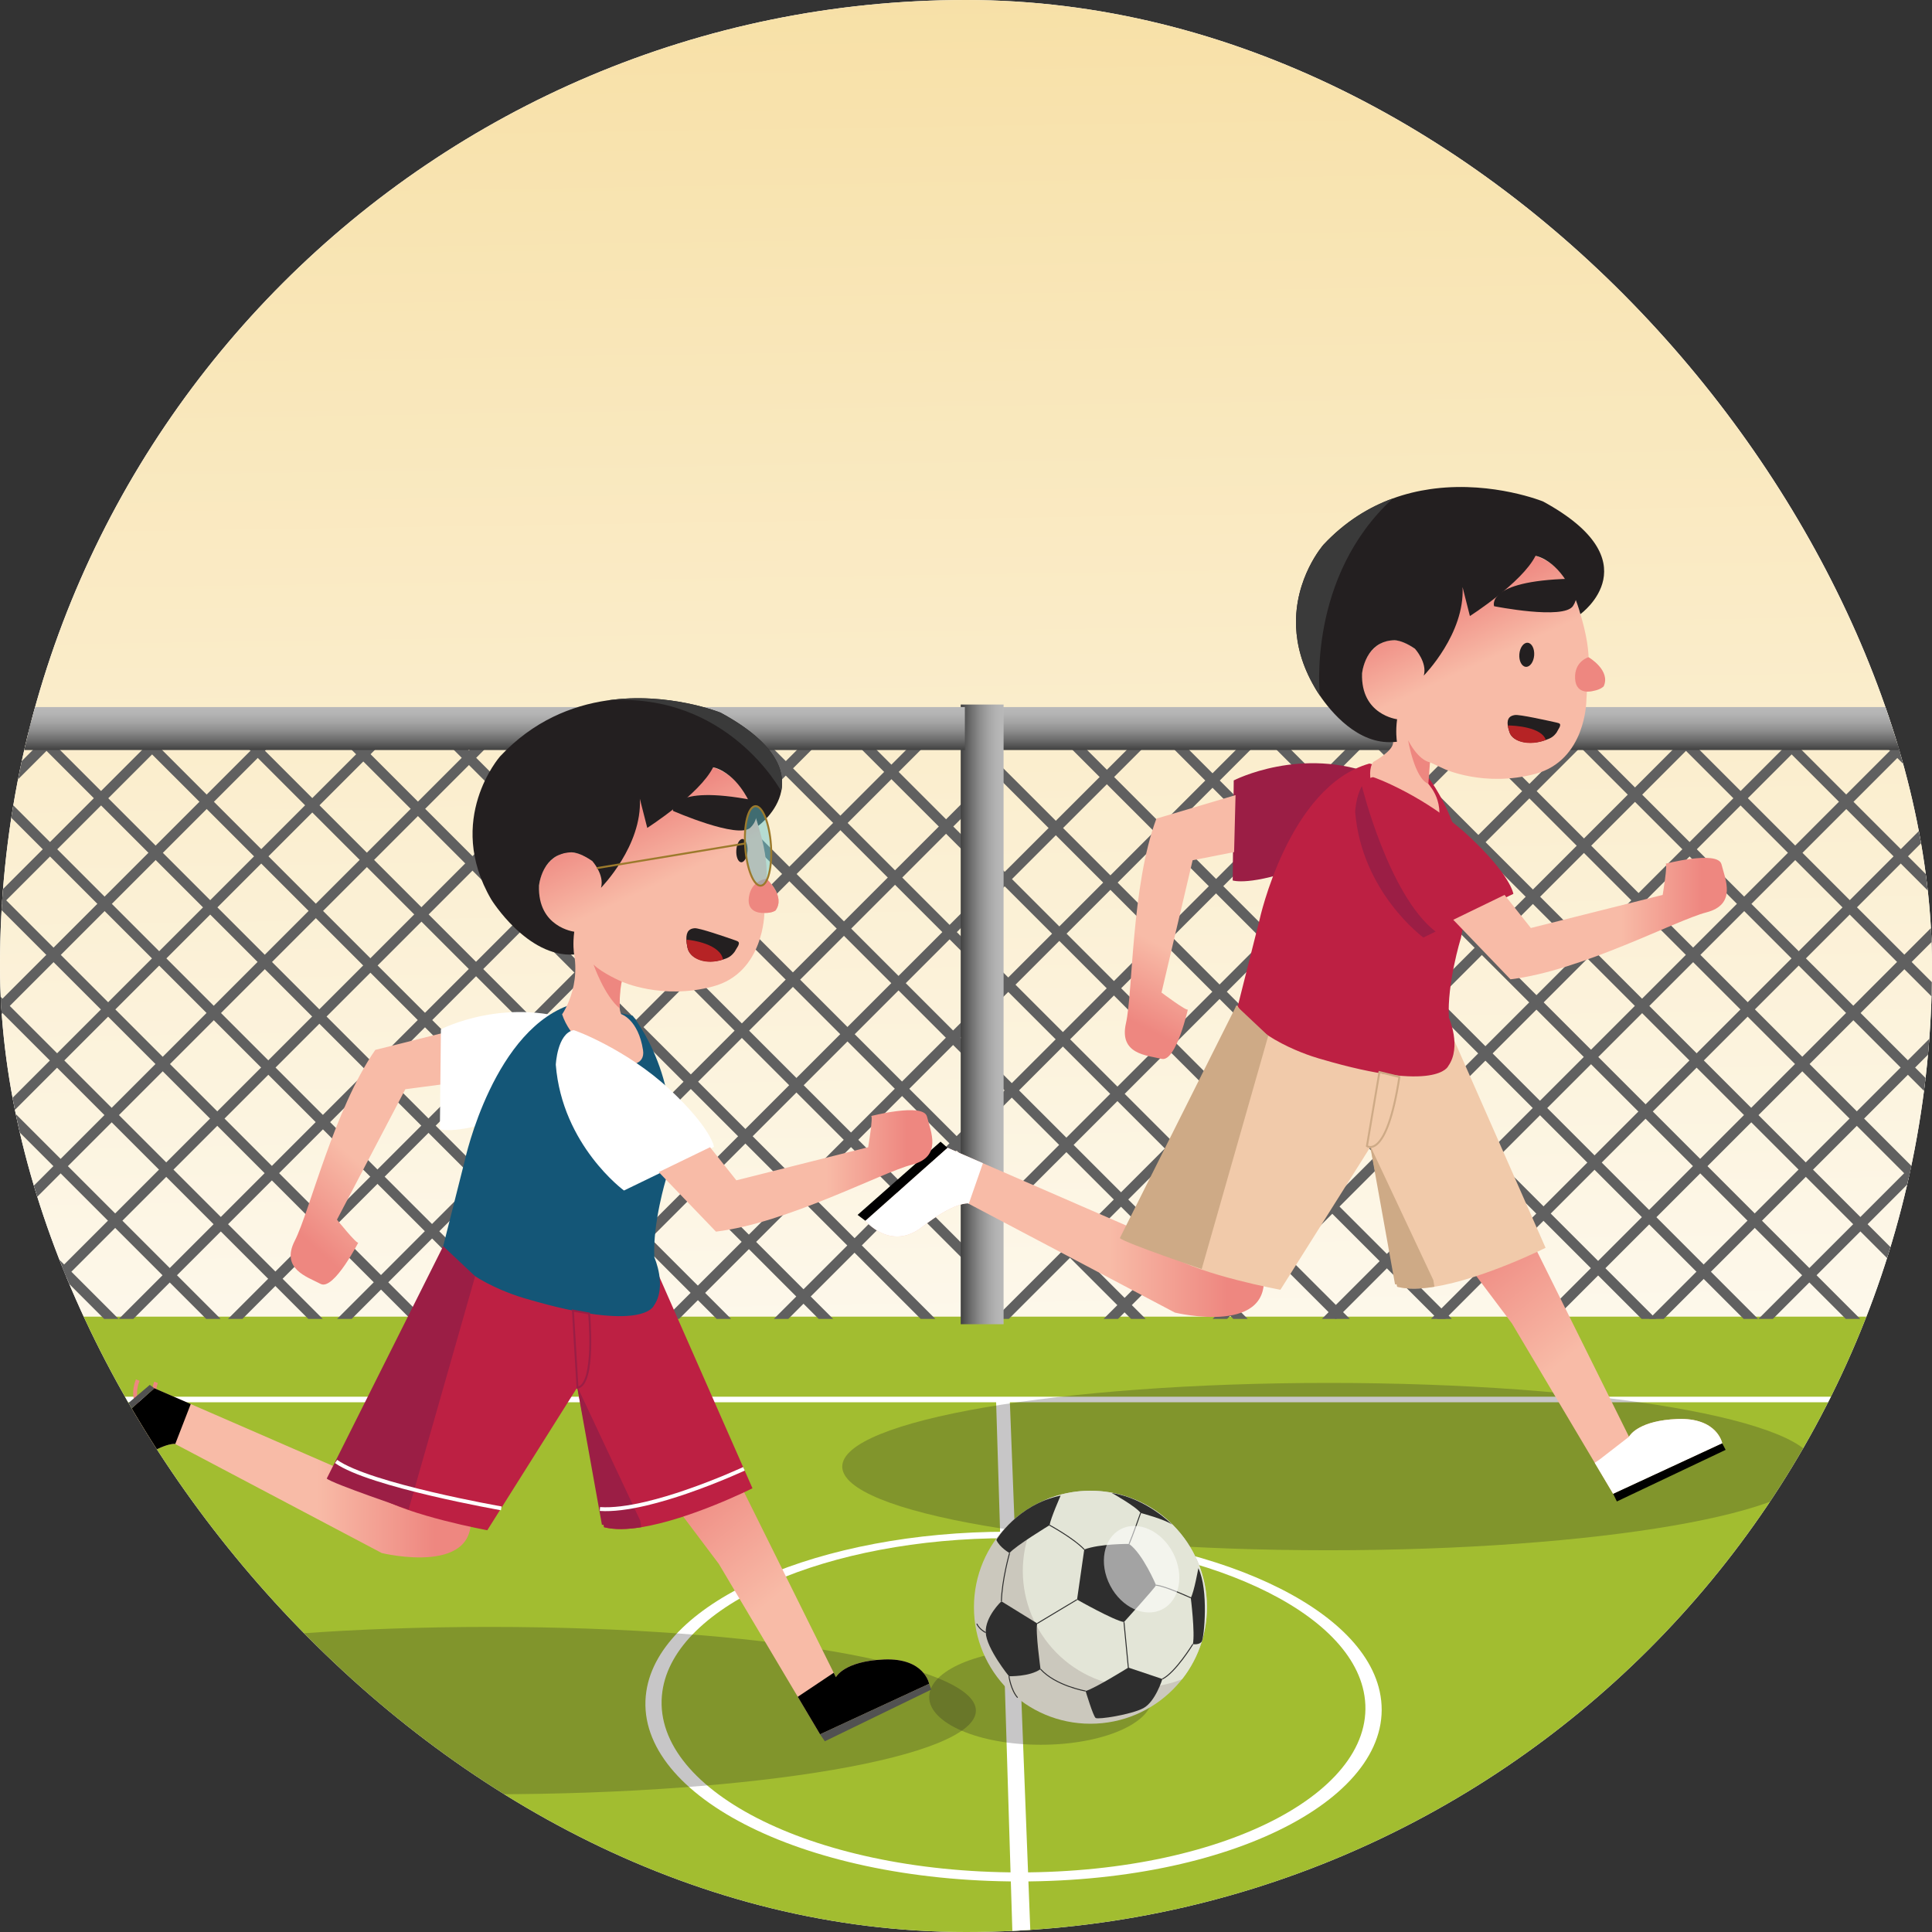 <svg width="500" height="500" viewBox="0 0 500 500" fill="none" xmlns="http://www.w3.org/2000/svg">
<rect x="0" y="0" width="500" height="500" fill="#333333" stroke="none"/>
<g clip-path="url(#clip0_1_6891)">
<rect width="500" height="500" rx="250" fill="white"/>
<path d="M142.588 332.806L142.352 333.042C139.162 326.073 137.154 318.158 136.327 309.417C137.154 318.04 139.399 325.837 142.588 332.806Z" fill="#DFDFDF"/>
<path d="M218.423 230.864C233.95 230.864 246.537 218.276 246.537 202.749C246.537 187.222 233.95 174.635 218.423 174.635C202.896 174.635 190.309 187.222 190.309 202.749C190.309 218.276 202.896 230.864 218.423 230.864Z" fill="#DFDFDF"/>
<path d="M303.357 131.876H204.366C161.368 131.876 135.734 157.51 135.734 200.508V299.499C135.734 312.375 137.979 323.597 142.349 333.047C152.508 355.491 174.244 368.131 204.366 368.131H303.357C346.355 368.131 371.988 342.497 371.988 299.499V272.448V200.508C371.988 157.51 346.355 131.876 303.357 131.876ZM352.734 255.91C343.52 247.995 328.636 247.995 319.422 255.91L270.281 298.081C261.067 305.996 246.183 305.996 236.969 298.081L232.953 294.774C224.566 287.45 211.217 286.741 201.767 293.12L157.588 322.77C154.989 316.155 153.453 308.476 153.453 299.499V200.508C153.453 167.196 171.054 149.595 204.366 149.595H303.357C336.668 149.595 354.269 167.196 354.269 200.508V257.209L352.734 255.91Z" fill="#DFDFDF"/>
<g clip-path="url(#clip1_1_6891)">
<path d="M839.068 339.879L1276.52 667.148H-782.813L-345.363 339.879H839.068Z" fill="#A2BD30"/>
<path d="M774.503 361.465L1113.9 645.567H-625.66L-286.253 361.465H774.503ZM1103.54 641.738L772.658 362.905H-284.412L-615.29 641.731L1103.54 641.738Z" fill="white"/>
<path d="M261.317 361.94L272.242 644.302H266.43L257.767 361.94H261.317Z" fill="white"/>
<path d="M357.067 437.755C362.713 463.764 321.143 486.924 263.875 486.922C206.598 486.922 163.422 463.762 167.267 437.755C170.76 414.11 212.563 396.406 260.734 396.406C308.902 396.406 351.937 414.112 357.067 437.755ZM171.421 437.755C167.955 462.568 209.25 484.578 263.796 484.578C318.334 484.582 358.105 462.577 352.917 437.755C348.179 415.101 307.017 398.078 260.797 398.078C214.573 398.076 174.588 415.096 171.421 437.755Z" fill="white"/>
<path d="M527.91 -48.639H-24.78V340.752H527.91V-48.639Z" fill="url(#paint0_linear_1_6891)"/>
<path d="M252.502 236.892L303.857 185.571H300.118L252.502 233.143V236.892Z" fill="#606060"/>
<path d="M252.502 265.142L332.105 185.571H328.361L252.502 261.398V265.142Z" fill="#606060"/>
<path d="M252.502 293.405L360.355 185.571H356.636L252.502 289.666V293.405Z" fill="#606060"/>
<path d="M252.502 321.64L388.603 185.571H384.848L252.502 317.896V321.64Z" fill="#606060"/>
<path d="M261.084 341.333L416.847 185.571H413.109L257.359 341.333H261.084Z" fill="#606060"/>
<path d="M289.334 341.333L445.083 185.571H441.351L285.602 341.333H289.334Z" fill="#606060"/>
<path d="M317.582 341.333L473.345 185.571H469.614L313.837 341.333H317.582Z" fill="#606060"/>
<path d="M345.837 341.333L501.626 185.571H497.838L342.1 341.333H345.837Z" fill="#606060"/>
<path d="M374.061 341.333L529.825 185.571H526.111L370.33 341.333H374.061Z" fill="#606060"/>
<path d="M402.349 341.333L558.111 185.571H554.331L398.58 341.333H402.349Z" fill="#606060"/>
<path d="M430.572 341.333L586.361 185.571H582.579L426.817 341.333H430.572Z" fill="#606060"/>
<path d="M458.816 341.333L614.603 185.571H610.866L455.09 341.333H458.816Z" fill="#606060"/>
<path d="M487.077 341.333L642.84 185.571H639.096L483.333 341.333H487.077Z" fill="#606060"/>
<path d="M639.944 341.333L484.168 185.571H480.424L636.206 341.333H639.944Z" fill="#606060"/>
<path d="M613.517 341.333L457.753 185.571H453.997L609.791 341.333H613.517Z" fill="#606060"/>
<path d="M587.115 341.333L431.339 185.571H427.582L583.345 341.333H587.115Z" fill="#606060"/>
<path d="M560.688 341.333L404.911 185.571H401.18L556.943 341.333H560.688Z" fill="#606060"/>
<path d="M534.273 341.333L378.509 185.571H374.752L530.503 341.333H534.273Z" fill="#606060"/>
<path d="M507.833 341.333L352.082 185.571H348.338L504.114 341.333H507.833Z" fill="#606060"/>
<path d="M481.424 341.333L325.66 185.571H321.898L477.687 341.333H481.424Z" fill="#606060"/>
<path d="M454.984 341.333L299.245 185.571H295.496L451.257 341.333H454.984Z" fill="#606060"/>
<path d="M428.594 341.333L272.818 185.571H269.061L424.843 341.333H428.594Z" fill="#606060"/>
<path d="M398.428 341.333H402.165L250.555 189.729C251.454 191.281 252.056 193.134 252.327 195.245L398.428 341.333Z" fill="#606060"/>
<path d="M375.739 341.333L252.502 218.11V221.872L372.013 341.333H375.739Z" fill="#606060"/>
<path d="M349.335 341.333L252.502 244.538V248.282L345.581 341.333H349.335Z" fill="#606060"/>
<path d="M322.908 341.333L252.502 270.965V274.722L319.178 341.333H322.908Z" fill="#606060"/>
<path d="M296.493 341.333L252.502 297.367V301.111L292.726 341.333H296.493Z" fill="#606060"/>
<path d="M674.053 182.989H256.585V194.103H674.053V182.989Z" fill="url(#paint1_linear_1_6891)"/>
<path d="M-134.982 341.333L20.793 185.571H17.018L-138.733 341.333H-134.982Z" fill="#606060"/>
<path d="M-106.721 341.333L49.03 185.571H45.291L-110.496 341.333H-106.721Z" fill="#606060"/>
<path d="M-78.484 341.333L77.292 185.571H73.548L-82.254 341.333H-78.484Z" fill="#606060"/>
<path d="M-50.242 341.333L105.515 185.571H101.796L-53.966 341.333H-50.242Z" fill="#606060"/>
<path d="M-21.966 341.333L133.783 185.571H130.046L-25.73 341.333H-21.966Z" fill="#606060"/>
<path d="M6.256 341.333L162.02 185.571H158.276L2.512 341.333H6.256Z" fill="#606060"/>
<path d="M34.506 341.333L190.282 185.571H186.538L30.762 341.333H34.506Z" fill="#606060"/>
<path d="M62.736 341.333L218.512 185.571H214.774L59.012 341.333H62.736Z" fill="#606060"/>
<path d="M91.011 341.333L244.851 187.498L242.973 185.615L87.242 341.333H91.011Z" fill="#606060"/>
<path d="M119.272 341.333L254.104 206.502V202.771L115.491 341.333H119.272Z" fill="#606060"/>
<path d="M147.516 341.333L254.104 234.75V231.006L143.739 341.333H147.516Z" fill="#606060"/>
<path d="M175.751 341.333L254.104 263V259.249L171.982 341.333H175.751Z" fill="#606060"/>
<path d="M204.014 341.333L254.104 291.243V287.506L200.27 341.333H204.014Z" fill="#606060"/>
<path d="M254.104 221.29L218.361 185.571H214.611L254.104 225.039V221.29Z" fill="#606060"/>
<path d="M254.104 247.717L191.959 185.571H188.202L254.104 251.448V247.717Z" fill="#606060"/>
<path d="M254.104 274.137L165.544 185.571H161.8L254.104 277.888V274.137Z" fill="#606060"/>
<path d="M254.104 300.552L139.086 185.571H135.36L254.104 304.29V300.552Z" fill="#606060"/>
<path d="M254.104 326.954L112.682 185.571H108.945L254.104 330.723V326.954Z" fill="#606060"/>
<path d="M242.062 341.333L86.28 185.571H82.53L238.281 341.333H242.062Z" fill="#606060"/>
<path d="M215.616 341.333L59.84 185.571H56.128L211.878 341.333H215.616Z" fill="#606060"/>
<path d="M189.214 341.333L33.425 185.571H29.688L185.475 341.333H189.214Z" fill="#606060"/>
<path d="M162.762 341.333L7.01 185.571H3.286L159.048 341.333H162.762Z" fill="#606060"/>
<path d="M136.359 341.333L-19.404 185.571H-23.148L132.646 341.333H136.359Z" fill="#606060"/>
<path d="M109.957 341.333L-45.832 185.571H-49.576L106.206 341.333H109.957Z" fill="#606060"/>
<path d="M83.528 341.333L-72.234 185.571H-75.99L79.786 341.333H83.528Z" fill="#606060"/>
<path d="M57.101 341.333L-98.648 185.571H-102.405L53.358 341.333H57.101Z" fill="#606060"/>
<path d="M30.686 341.333L-125.088 185.571H-128.833L26.955 341.333H30.686Z" fill="#606060"/>
<path d="M4.284 341.333L-151.491 185.571H-155.26L0.515 341.333H4.284Z" fill="#606060"/>
<path d="M259.727 182.329H248.633V342.708H259.727V182.329Z" fill="url(#paint2_linear_1_6891)"/>
<path d="M249.709 182.989H-167.698V194.103H249.709V182.989Z" fill="url(#paint3_linear_1_6891)"/>
<path opacity="0.25" d="M343.833 401.205C413.342 401.205 469.69 391.511 469.69 379.553C469.69 367.594 413.342 357.9 343.833 357.9C274.323 357.9 217.975 367.594 217.975 379.553C217.975 391.511 274.323 401.205 343.833 401.205Z" fill="#231F20"/>
<path d="M304.06 339.695L250.716 311.535L250.608 311.478L250.518 311.431C250.518 311.431 246.927 311.05 238.704 317.497C230.48 323.942 223.948 315.929 223.948 315.929L245.195 297.041L254.377 301.034L254.617 301.138L292.232 317.497L326.741 328.28C330.457 346.129 304.06 339.695 304.06 339.695Z" fill="url(#paint4_linear_1_6891)"/>
<path d="M445.715 373.535L417.492 386.613L412.712 378.569L411.72 376.898L391.292 342.515C391.292 342.515 369.573 313.659 369.603 313.591C377.025 296.936 394.677 317.591 394.677 317.591L421.016 370.682L421.585 371.828L421.586 371.824L421.599 371.801L421.624 371.756C421.954 371.2 424.445 367.629 434.067 367.239C444.508 366.817 445.715 373.535 445.715 373.535Z" fill="url(#paint5_linear_1_6891)"/>
<path d="M399.993 322.932C399.993 322.932 383.99 330.954 371.22 333.012C367.604 333.593 364.249 333.695 361.59 333.006L361.469 332.371L354.693 296.952L354.664 296.804L331.37 333.791C331.37 333.791 311.03 330.043 302.833 324.98L319.953 260.281L374.97 266.111L399.993 322.932Z" fill="#F1CAAA"/>
<path d="M356.287 200.676C356.287 200.676 363.318 204.581 362.266 208.767C362.189 209.074 351.519 218.955 337.541 224.191C323.562 229.428 319.022 227.865 319.022 227.865L319.291 201.973C319.291 201.973 336.877 192.876 356.287 200.676Z" fill="#9B1E45"/>
<path d="M369.347 200.835L369.342 200.83L354.39 197.612C333.452 203.536 325.953 238.092 325.953 238.092L320.314 260.463C326.422 270.108 342.014 274.126 342.014 274.126C372.073 282.968 374.805 275.895 374.805 275.895C378.342 270.911 374.966 263.356 374.966 263.356C374.484 254.514 378.021 242.943 378.021 242.943C378.021 242.943 378.033 242.973 378.037 242.961C383.575 218.051 369.347 200.835 369.347 200.835Z" fill="#BD2043"/>
<path d="M371.22 333.011C367.604 333.592 364.249 333.695 361.59 333.006L361.469 332.371C361.325 332.378 361.18 332.389 361.034 332.396L354.665 296.961L354.693 296.952L354.823 296.961L370.944 331.294L371.22 333.011Z" fill="#CEAA86"/>
<path d="M328.219 268.065L311.003 328.425C311.003 328.425 291.182 321.7 289.816 320.415L319.951 260.283L328.219 268.065Z" fill="#CEAA86"/>
<path d="M359.957 186.618C359.957 186.618 351.869 184.801 352.496 174.503C352.658 171.853 353.797 169.334 355.794 167.585C358.013 165.644 361.496 164.375 366.209 167.912L366.413 151.497C366.413 151.497 397.086 131.42 406.783 152.722C406.783 152.722 411.74 164.251 411.092 172.576L410.545 181.371C410.545 181.371 410.451 196.779 397.299 200.287C384.147 203.796 373.775 199.007 373.775 199.007L370.081 197.282C370.081 197.282 368.946 201.856 369.652 202.849C370.359 203.841 374.906 208.583 370.908 217.309C370.908 217.309 365.736 222.524 356.346 207.537C356.346 207.537 353.123 200.231 355.41 197.19C355.41 197.19 360.706 194.314 360.532 192.051L359.957 186.618Z" fill="url(#paint6_linear_1_6891)"/>
<path d="M414.93 150.041C413.838 155.42 409.096 158.866 409.004 158.933C409.002 158.935 409.002 158.935 409.002 158.935C408.995 158.911 408.988 158.884 408.981 158.861C408.524 157.217 408.015 155.754 407.47 154.449C405.668 150.135 403.485 147.562 401.61 146.035C399.257 144.113 397.391 143.845 397.391 143.845C393.898 150.82 380.408 159.429 380.408 159.429L378.508 151.928C379.12 163.976 368.64 174.673 368.475 174.839C369.434 171.466 366.207 167.912 366.207 167.912C364.002 166.369 362.34 165.9 361.516 165.756C361.505 165.754 361.492 165.75 361.483 165.75C361.162 165.696 360.976 165.694 360.94 165.692C360.935 165.692 360.933 165.692 360.933 165.692C359.401 165.712 358.147 166.066 357.118 166.622C357.111 166.625 357.104 166.629 357.099 166.632C355.962 167.248 355.103 168.108 354.455 169.032C354.435 169.058 354.419 169.083 354.399 169.11C352.88 171.32 352.553 173.85 352.514 174.216C352.51 174.245 352.51 174.262 352.51 174.262C352.095 184.987 361.568 186.14 361.568 186.14C361.144 189.316 361.465 191.564 361.528 191.957C361.534 191.997 360.529 192.051 360.529 192.051C351.339 192.666 344.387 184.142 341.57 180.001C341.57 180.001 341.57 180.001 341.57 180C340.675 178.686 340.199 177.811 340.199 177.811C336.934 172.203 335.617 166.921 335.426 162.204C335.426 162.204 335.426 162.204 335.426 162.203C334.921 149.561 342.517 140.968 342.517 140.968C348.107 134.996 354.293 131.246 360.466 128.998C363.73 127.809 366.994 127.04 370.161 126.584C370.163 126.584 370.166 126.582 370.168 126.584C370.567 126.526 370.966 126.474 371.361 126.427C386.592 124.59 399.347 129.781 399.347 129.781C413.508 137.489 416.009 144.714 414.93 150.041Z" fill="#231F20"/>
<path d="M406.227 149.783C406.227 149.783 409.52 153.197 407.088 156.836C404.656 160.478 386.673 156.889 386.673 156.889C386.673 156.889 384.306 150.371 406.227 149.783Z" fill="#231F20"/>
<path d="M412.353 178.805C414.304 178.466 415.035 177.618 415.035 177.618C416.904 173.502 411.242 170.155 411.119 170.081C411.117 170.081 411.117 170.081 411.117 170.081C411.117 170.081 407.38 171.124 407.633 175.645C407.884 180.169 412.353 178.805 412.353 178.805Z" fill="#EE8780"/>
<path d="M397.039 169.611C397.175 167.89 396.426 166.428 395.367 166.345C394.308 166.261 393.34 167.589 393.204 169.309C393.069 171.03 393.818 172.492 394.877 172.576C395.936 172.659 396.904 171.331 397.039 169.611Z" fill="#231F20"/>
<path d="M370.081 197.282C370.081 197.282 367.285 197.053 364.428 191.596C364.428 191.596 366.085 201.495 369.652 202.849L370.081 197.282Z" fill="#EE8780"/>
<path d="M360.471 128.998C338.253 149.373 341.545 179.74 341.575 179.999C340.68 178.686 340.204 177.811 340.204 177.811C336.94 172.203 335.623 166.921 335.431 162.204C335.431 162.204 335.431 162.204 335.431 162.203C334.926 149.561 342.523 140.968 342.523 140.968C348.111 134.994 354.296 131.246 360.471 128.998Z" fill="#3A3A3A"/>
<path d="M390.677 189.566C391.556 192.064 395.863 192.919 399.76 191.605C401.319 191.08 402.009 190.709 402.848 189.572C402.848 189.572 403.595 188.269 403.634 188.17C403.95 187.369 403.762 187.206 402.811 186.993C400.307 186.436 393.272 184.875 392.075 185.048C390.908 185.216 389.928 185.77 390.209 187.775C390.282 188.278 390.431 188.868 390.677 189.566Z" fill="#231F20"/>
<path d="M390.679 189.548C391.543 192.051 395.818 193.148 400.053 191.504C399.01 188.175 391.971 187.742 390.222 187.757C390.289 188.257 390.437 188.848 390.679 189.548Z" fill="#B62325"/>
<path d="M391.662 231.329L371.523 241.093L368.364 242.625C368.364 242.625 352.384 230.936 350.716 210.083C350.716 210.083 350.895 206.124 352.461 203.444C353.125 202.307 354.038 201.4 355.294 201.124C355.605 201.057 369.204 206.207 380.121 216.387C391.038 226.568 391.662 231.329 391.662 231.329Z" fill="#BD2043"/>
<path d="M389.381 231.602L396.184 240.166L430.298 231.602C430.298 231.602 431.675 223.383 431.045 223.54C430.415 223.697 444.598 219.917 445.525 223.697C446.453 227.477 449.584 234.058 441.59 236.131C433.596 238.204 409.324 251.241 390.91 253.444L376.103 238.04L389.381 231.602Z" fill="url(#paint7_linear_1_6891)"/>
<path d="M319.381 220.521L308.65 222.634L300.599 256.875C300.599 256.875 307.27 261.871 307.42 261.239C307.569 260.608 304.417 274.942 300.633 274.033C296.849 273.121 289.565 272.883 291.393 264.83C293.221 256.777 292.779 229.229 299.275 211.856L319.756 205.772L319.381 220.521Z" fill="url(#paint8_linear_1_6891)"/>
<path d="M254.377 301.034L250.716 311.535L250.608 311.478L250.518 311.431C250.518 311.431 246.927 311.05 238.704 317.497C230.48 323.942 223.948 315.929 223.948 315.929L245.195 297.041L254.377 301.034Z" fill="white"/>
<path d="M245.195 297.041L243.417 295.467L221.945 314.414L223.948 315.929L245.195 297.041Z" fill="black"/>
<path d="M445.715 373.535L417.492 386.613L412.712 378.569C413.351 378.136 413.934 377.748 413.934 377.748L421.585 371.828L421.586 371.824L421.599 371.801L421.624 371.756C421.954 371.2 424.445 367.629 434.067 367.239C444.508 366.817 445.715 373.535 445.715 373.535Z" fill="white"/>
<path d="M417.492 386.613L445.715 373.535L446.594 375.222L418.445 388.575L417.492 386.613Z" fill="black"/>
<path d="M353.759 296.606C353.759 296.606 358.838 300.283 362.165 278.715L356.992 277.456L353.759 296.606Z" stroke="#CEAA86" stroke-width="0.5" stroke-miterlimit="10"/>
<path d="M371.523 241.093L368.364 242.625C368.364 242.625 352.384 230.936 350.716 210.083C350.716 210.083 350.895 206.124 352.461 203.444C352.461 203.444 359.354 231.627 371.523 241.093Z" fill="#9B1E45"/>
<path opacity="0.25" d="M126.7 464.354C196.21 464.354 252.558 454.66 252.558 442.701C252.558 430.743 196.21 421.048 126.7 421.048C57.191 421.048 0.843 430.743 0.843 442.701C0.843 454.66 57.191 464.354 126.7 464.354Z" fill="#231F20"/>
<path opacity="0.25" d="M269.339 451.543C285.284 451.543 298.209 446.009 298.209 439.182C298.209 432.356 285.284 426.822 269.339 426.822C253.394 426.822 240.468 432.356 240.468 439.182C240.468 446.009 253.394 451.543 269.339 451.543Z" fill="#231F20"/>
<path d="M98.806 401.927L45.354 373.71L45.264 373.663C45.264 373.663 41.671 373.282 33.45 379.729C25.226 386.176 18.694 378.161 18.694 378.161L39.943 359.274L49.364 363.372L86.98 379.731C86.98 379.731 121.473 390.44 121.489 390.514C125.203 408.362 98.806 401.927 98.806 401.927Z" fill="url(#paint9_linear_1_6891)"/>
<path d="M123.711 279.408L104.907 281.887L87.206 315.647C87.206 315.647 92.422 322.147 92.725 321.571C93.028 320.996 86.406 334.096 82.967 332.271C79.528 330.447 72.534 328.403 76.309 321.057C80.084 313.713 86.514 286.921 97.13 271.714L126.756 264.285L123.711 279.408Z" fill="url(#paint10_linear_1_6891)"/>
<path d="M240.461 435.767L212.237 448.845L206.464 439.13L186.037 404.747C186.037 404.747 164.317 375.891 164.348 375.823C171.771 359.168 189.422 379.821 189.422 379.821L215.762 432.912L216.331 434.058C216.331 434.058 218.373 429.892 228.814 429.469C239.254 429.049 240.461 435.767 240.461 435.767Z" fill="url(#paint11_linear_1_6891)"/>
<path d="M194.737 385.164C194.737 385.164 178.734 393.186 165.964 395.243C162.348 395.824 158.994 395.927 156.334 395.238L156.213 394.603L149.438 359.184L149.409 359.036L126.114 396.023C126.114 396.023 105.775 392.275 97.577 387.212L114.698 322.513L169.714 328.343L194.737 385.164Z" fill="#BD2043"/>
<path d="M151.103 265.073C151.103 265.073 158.135 268.978 157.083 273.164C157.005 273.471 146.336 283.352 132.357 288.588C118.378 293.825 113.839 292.262 113.839 292.262L114.107 266.371C114.106 266.371 131.693 257.273 151.103 265.073Z" fill="white"/>
<path d="M163.73 262.886L163.725 262.881L148.774 259.664C127.835 265.588 120.336 300.144 120.336 300.144L114.697 322.515C120.805 332.16 136.397 336.178 136.397 336.178C166.457 345.019 169.189 337.946 169.189 337.946C172.725 332.962 169.349 325.407 169.349 325.407C168.868 316.566 172.404 304.994 172.404 304.994C172.404 304.994 172.417 305.025 172.421 305.012C177.96 280.102 163.73 262.886 163.73 262.886Z" fill="#145677"/>
<path d="M165.964 395.243C162.348 395.824 158.994 395.927 156.334 395.238L156.213 394.603C156.069 394.61 155.925 394.621 155.778 394.628L149.409 359.193L149.438 359.184L149.568 359.193L165.688 393.526L165.964 395.243Z" fill="#9B1E45"/>
<path d="M122.963 330.297L105.748 390.657C105.748 390.657 85.926 383.931 84.56 382.647L114.696 322.515L122.963 330.297Z" fill="#9B1E45"/>
<path d="M145.473 262.504C149.371 274.323 167.657 279.705 166.415 271.751C165.17 263.798 160.766 262.455 160.766 262.455C159.725 260.707 160.899 254.034 160.899 254.034C160.899 254.034 171.327 258.832 184.539 255.288C197.749 251.746 197.823 236.264 197.823 236.264C199.811 236.324 200.701 235.636 200.701 235.636C203.37 231.961 198.469 227.525 198.362 227.428C198.361 227.426 198.361 227.426 198.361 227.426C199.001 219.061 194.005 207.482 194.005 207.482C184.232 186.089 153.438 206.306 153.438 206.306L153.256 222.8C148.514 219.252 145.017 220.532 142.79 222.486C140.786 224.247 139.643 226.778 139.485 229.442C138.869 239.792 146.998 241.605 146.998 241.605C152.029 253.339 145.473 262.504 145.473 262.504Z" fill="url(#paint12_linear_1_6891)"/>
<path d="M127.135 232.78C127.135 232.78 136.432 247.861 148.597 247.029C148.597 247.029 148.591 247.008 148.586 246.968C148.521 246.573 148.196 244.314 148.617 241.124C148.617 241.124 139.097 239.978 139.499 229.2C139.499 229.2 139.501 229.184 139.503 229.153C139.542 228.785 139.867 226.241 141.39 224.02C141.408 223.993 141.426 223.967 141.446 223.942C142.096 223.015 142.956 222.148 144.099 221.528C144.104 221.524 144.111 221.521 144.118 221.517C145.15 220.958 146.41 220.6 147.949 220.579C147.949 220.579 147.951 220.579 147.956 220.579C147.992 220.579 148.18 220.582 148.501 220.635C148.51 220.636 148.523 220.638 148.536 220.64C149.364 220.783 151.035 221.254 153.252 222.8C153.252 222.8 156.498 226.367 155.54 229.758C155.704 229.59 166.221 218.828 165.591 206.723L167.511 214.258C167.511 214.258 181.053 205.589 184.553 198.576C184.553 198.576 186.428 198.843 188.796 200.772C190.681 202.304 192.879 204.886 194.696 209.218C195.244 210.528 195.759 211.999 196.219 213.65C196.226 213.673 196.233 213.7 196.24 213.724C196.24 213.724 196.24 213.724 196.242 213.722C196.336 213.655 201.096 210.185 202.184 204.779C203.263 199.426 200.739 192.17 186.502 184.444C186.502 184.444 173.003 178.969 157.179 181.268C157.177 181.266 157.173 181.268 157.171 181.268C147.973 182.605 137.989 186.569 129.412 195.759C129.416 195.757 115.042 212.058 127.135 232.78Z" fill="#231F20"/>
<path d="M193.446 220.228C193.546 218.567 192.98 217.181 192.182 217.133C191.384 217.085 190.657 218.393 190.557 220.055C190.457 221.716 191.023 223.101 191.82 223.149C192.618 223.197 193.346 221.889 193.446 220.228Z" fill="#231F20"/>
<path d="M194.878 207.081C194.878 207.081 197.377 211.14 194.207 214.191C191.037 217.242 174.158 209.851 174.158 209.851C174.158 209.851 173.234 202.944 194.878 207.081Z" fill="#231F20"/>
<path d="M177.924 245.297C178.559 248.246 182.789 249.594 186.82 248.413C188.431 247.942 189.158 247.573 190.109 246.338C190.109 246.338 190.984 244.904 191.033 244.794C191.426 243.899 191.257 243.697 190.326 243.372C187.872 242.517 180.981 240.124 179.764 240.223C178.579 240.317 177.543 240.871 177.632 243.2C177.653 243.782 177.747 244.473 177.924 245.297Z" fill="#231F20"/>
<path d="M177.928 245.276C178.548 248.226 182.722 249.853 187.121 248.323C186.401 244.406 179.396 243.309 177.644 243.177C177.664 243.758 177.754 244.449 177.928 245.276Z" fill="#B62325"/>
<path d="M197.823 236.264C199.811 236.324 200.701 235.636 200.701 235.636C203.37 231.961 198.469 227.526 198.362 227.428C198.361 227.426 198.361 227.426 198.361 227.426C198.361 227.426 194.472 227.701 193.81 232.204C193.148 236.708 197.823 236.264 197.823 236.264Z" fill="#EE8780"/>
<path opacity="0.46" d="M196.898 229.213C198.74 229.086 199.916 224.375 199.523 218.691C199.131 213.008 197.319 208.503 195.477 208.631C193.635 208.758 192.459 213.469 192.852 219.152C193.245 224.836 195.056 229.34 196.898 229.213Z" fill="#62C7D1"/>
<path d="M196.898 229.213C198.74 229.086 199.916 224.375 199.523 218.691C199.131 213.008 197.319 208.503 195.477 208.631C193.635 208.758 192.459 213.469 192.852 219.152C193.245 224.836 195.056 229.34 196.898 229.213Z" stroke="#9C7A2C" stroke-width="0.5" stroke-miterlimit="10"/>
<path d="M192.821 218.298L154.463 224.667" stroke="#9C7A2C" stroke-width="0.5" stroke-miterlimit="10"/>
<path d="M160.899 254.034C160.899 254.034 155.816 251.854 153.602 249.622C153.602 249.622 156.41 257.719 160.385 260.968C160.385 260.968 160.262 256.394 160.899 254.034Z" fill="#EE8780"/>
<path d="M152.453 339.936C152.453 339.936 154.2 358.303 149.458 359.135L148.269 339.182L152.453 339.936Z" stroke="#9B1E45" stroke-width="0.5" stroke-miterlimit="10"/>
<path d="M157.18 181.266C188.44 179.054 202.182 204.785 202.182 204.785C202.184 204.783 202.184 204.779 202.186 204.777C203.265 199.424 200.741 192.168 186.504 184.442C186.504 184.44 173.005 178.965 157.18 181.266Z" fill="#3A3A3A"/>
<path d="M155.261 390.532C158.597 390.756 162.659 390.188 166.859 389.217C167.018 389.181 167.175 389.143 167.334 389.107C170.777 388.287 174.297 387.21 177.572 386.086C185.827 383.253 192.534 380.128 192.534 380.128" stroke="white" stroke-miterlimit="10"/>
<path d="M129.734 390.359C129.734 390.359 95.656 384.394 86.978 378.226" stroke="white" stroke-miterlimit="10"/>
<path d="M37.245 365.285C37.245 365.285 33.468 362.874 35.637 357.167" stroke="#EE8780" stroke-miterlimit="10"/>
<path d="M42.066 365.364C42.066 365.364 38.69 362.356 40.379 357.751" stroke="#EE8780" stroke-miterlimit="10"/>
<path d="M143.839 275.562C143.839 275.562 144.201 267.527 148.416 266.603C148.725 266.535 162.325 271.685 173.243 281.867C184.16 292.047 184.784 296.809 184.784 296.809L161.486 308.107C161.486 308.105 145.504 296.416 143.839 275.562Z" fill="white"/>
<path d="M183.765 296.901L190.567 305.465L224.682 296.901C224.682 296.901 226.058 288.682 225.429 288.839C224.799 288.996 238.981 285.216 239.909 288.996C240.836 292.777 243.967 299.357 235.974 301.43C227.98 303.504 203.707 316.541 185.293 318.744L170.486 303.34L183.765 296.901Z" fill="url(#paint13_linear_1_6891)"/>
<path d="M49.362 363.37L45.352 373.71L45.262 373.663C45.262 373.663 41.669 373.282 33.449 379.729C25.224 386.176 18.692 378.161 18.692 378.161L39.941 359.274L49.362 363.37Z" fill="black"/>
<path d="M18.692 378.161L16.882 376.981L38.761 358.408L39.941 359.272L18.692 378.161Z" fill="#515151"/>
<path d="M240.461 435.767L212.237 448.845L206.464 439.13C209.171 437.322 212.767 434.917 215.762 432.914L216.331 434.06C216.331 434.06 218.373 429.893 228.814 429.471C239.254 429.049 240.461 435.767 240.461 435.767Z" fill="black"/>
<path d="M212.237 448.845L213.467 450.641L241.011 437.263L240.461 435.767L212.237 448.845Z" fill="#515151"/>
<path d="M282.206 446.1C298.857 446.1 312.356 432.601 312.356 415.95C312.356 399.299 298.857 385.8 282.206 385.8C265.555 385.8 252.056 399.299 252.056 415.95C252.056 432.601 265.555 446.1 282.206 446.1Z" fill="#CBC8BD"/>
<path d="M305.918 434.583C308.155 431.738 309.915 428.441 311.037 424.773C315.909 408.85 306.952 391.992 291.03 387.12C284.238 385.041 277.278 385.482 271.149 387.903C268.911 390.749 267.152 394.045 266.03 397.714C261.158 413.636 270.115 430.494 286.037 435.366C292.829 437.445 299.788 437.005 305.918 434.583Z" fill="#E3E5D7"/>
<path d="M292.212 399.57C292.212 399.57 284.619 399.48 280.604 401.01L278.74 413.971C278.74 413.971 288.253 419.379 290.885 419.791C290.885 419.791 298.816 411.05 299.193 410.247C299.193 410.245 295.772 402.104 292.212 399.57Z" fill="#2E2E2E"/>
<path d="M287.711 386.369C287.711 386.369 293.998 389.87 295.191 391.548C295.191 391.548 301.511 393.219 303.332 394.565C303.334 394.565 296.97 387.889 287.711 386.369Z" fill="#2E2E2E"/>
<path d="M274.496 387.055C274.496 387.055 271.937 392.84 271.627 394.716C271.627 394.716 262.583 400.225 261.275 401.927C261.275 401.927 258.696 400.482 257.852 398.515C257.852 398.515 263.269 389.399 274.496 387.055Z" fill="#2E2E2E"/>
<path d="M268.442 420.148L259.16 414.417C259.16 414.417 254.927 418.376 255.109 422.504C255.292 426.633 261.111 433.8 261.111 433.8C261.111 433.8 266.441 433.986 269.292 431.968C269.292 431.968 267.892 421.949 268.442 420.148Z" fill="#2E2E2E"/>
<path d="M292.011 431.564C292.011 431.564 283.559 436.86 280.956 437.64C280.956 437.64 282.904 444.148 283.552 444.609C284.2 445.069 292.749 443.744 295.887 442.077C299.025 440.41 300.826 434.524 300.826 434.524L292.011 431.564Z" fill="#2E2E2E"/>
<path d="M310.131 405.841C310.131 405.841 309.014 412.068 308.175 413.519C308.175 413.519 309.316 422.671 308.711 425.505C308.711 425.505 310.467 425.78 311.037 424.773C311.607 423.766 312.854 411.536 310.131 405.841Z" fill="#2E2E2E"/>
<path d="M278.662 413.87L268.363 420.046L268.492 420.261L278.791 414.085L278.662 413.87Z" fill="#2E2E2E"/>
<path d="M291.012 419.815L290.762 419.839L291.888 431.613L292.138 431.589L291.012 419.815Z" fill="#2E2E2E"/>
<path d="M269.198 432.052L269.384 431.884C273.233 436.155 280.9 437.503 280.975 437.515L280.934 437.763C280.858 437.75 273.105 436.388 269.198 432.052Z" fill="#2E2E2E"/>
<path d="M260.986 433.818L261.235 433.784C261.241 433.82 261.737 437.333 263.449 439.265L263.262 439.431C261.499 437.443 261.008 433.964 260.986 433.818Z" fill="#2E2E2E"/>
<path d="M259.036 414.413C259.175 408.856 261.134 401.961 261.154 401.891L261.396 401.959C261.376 402.028 259.424 408.892 259.287 414.419L259.036 414.413Z" fill="#2E2E2E"/>
<path d="M252.673 420.27L252.901 420.164C253.586 421.638 255.147 422.383 255.162 422.391L255.055 422.618C254.988 422.587 253.399 421.826 252.673 420.27Z" fill="#2E2E2E"/>
<path d="M271.567 394.827L271.686 394.605C271.748 394.639 277.939 397.992 280.696 400.924L280.514 401.095C277.784 398.194 271.629 394.859 271.567 394.827Z" fill="#2E2E2E"/>
<path d="M292.096 399.52C292.95 397.578 295.052 391.568 295.073 391.508L295.31 391.591C295.288 391.653 293.184 397.672 292.325 399.623L292.096 399.52Z" fill="#2E2E2E"/>
<path d="M299.182 410.37L299.204 410.119C301.627 410.335 307.96 413.278 308.227 413.405L308.121 413.632C308.056 413.603 301.56 410.584 299.182 410.37Z" fill="#2E2E2E"/>
<path d="M300.772 434.412C304.115 432.734 308.559 425.514 308.605 425.442L308.819 425.574C308.635 425.873 304.294 432.927 300.885 434.637L300.772 434.412Z" fill="#2E2E2E"/>
<g opacity="0.56">
<path d="M300.841 416.469C305.333 414.129 306.558 407.594 303.577 401.872C300.597 396.15 294.539 393.408 290.047 395.748C285.556 398.088 284.331 404.623 287.312 410.345C290.292 416.067 296.35 418.809 300.841 416.469Z" fill="white"/>
</g>
</g>
</g>
<defs>
<linearGradient id="paint0_linear_1_6891" x1="248.184" y1="-76.175" x2="256.129" y2="445.952" gradientUnits="userSpaceOnUse">
<stop stop-color="#F6DB98"/>
<stop offset="1" stop-color="white"/>
</linearGradient>
<linearGradient id="paint1_linear_1_6891" x1="465.32" y1="194.101" x2="465.32" y2="182.989" gradientUnits="userSpaceOnUse">
<stop stop-color="#414141"/>
<stop offset="0.214" stop-color="#696969"/>
<stop offset="0.438" stop-color="#8C8C8C"/>
<stop offset="0.65" stop-color="#A5A5A5"/>
<stop offset="0.843" stop-color="#B4B4B4"/>
<stop offset="1" stop-color="#B9B9B9"/>
</linearGradient>
<linearGradient id="paint2_linear_1_6891" x1="248.633" y1="262.519" x2="259.727" y2="262.519" gradientUnits="userSpaceOnUse">
<stop stop-color="#414141"/>
<stop offset="0.214" stop-color="#696969"/>
<stop offset="0.438" stop-color="#8C8C8C"/>
<stop offset="0.65" stop-color="#A5A5A5"/>
<stop offset="0.843" stop-color="#B4B4B4"/>
<stop offset="1" stop-color="#B9B9B9"/>
</linearGradient>
<linearGradient id="paint3_linear_1_6891" x1="41.005" y1="194.101" x2="41.005" y2="182.989" gradientUnits="userSpaceOnUse">
<stop stop-color="#414141"/>
<stop offset="0.214" stop-color="#696969"/>
<stop offset="0.438" stop-color="#8C8C8C"/>
<stop offset="0.65" stop-color="#A5A5A5"/>
<stop offset="0.843" stop-color="#B4B4B4"/>
<stop offset="1" stop-color="#B9B9B9"/>
</linearGradient>
<linearGradient id="paint4_linear_1_6891" x1="223.948" y1="318.932" x2="327.1" y2="318.932" gradientUnits="userSpaceOnUse">
<stop offset="0.613" stop-color="#F8BBA7"/>
<stop offset="0.909" stop-color="#EE8780"/>
</linearGradient>
<linearGradient id="paint5_linear_1_6891" x1="457.667" y1="411.45" x2="375.688" y2="311.147" gradientUnits="userSpaceOnUse">
<stop offset="0.613" stop-color="#F8BBA7"/>
<stop offset="0.909" stop-color="#EE8780"/>
</linearGradient>
<linearGradient id="paint6_linear_1_6891" x1="395.252" y1="210.048" x2="368.181" y2="150.855" gradientUnits="userSpaceOnUse">
<stop offset="0.613" stop-color="#F8BBA7"/>
<stop offset="0.909" stop-color="#EE8780"/>
</linearGradient>
<linearGradient id="paint7_linear_1_6891" x1="376.102" y1="237.728" x2="446.91" y2="237.728" gradientUnits="userSpaceOnUse">
<stop offset="0.613" stop-color="#F8BBA7"/>
<stop offset="0.909" stop-color="#EE8780"/>
</linearGradient>
<linearGradient id="paint8_linear_1_6891" x1="320.055" y1="205.885" x2="287.554" y2="268.791" gradientUnits="userSpaceOnUse">
<stop offset="0.613" stop-color="#F8BBA7"/>
<stop offset="0.909" stop-color="#EE8780"/>
</linearGradient>
<linearGradient id="paint9_linear_1_6891" x1="18.693" y1="381.165" x2="121.845" y2="381.165" gradientUnits="userSpaceOnUse">
<stop offset="0.613" stop-color="#F8BBA7"/>
<stop offset="0.909" stop-color="#EE8780"/>
</linearGradient>
<linearGradient id="paint10_linear_1_6891" x1="125.643" y1="263.304" x2="71.543" y2="323.947" gradientUnits="userSpaceOnUse">
<stop offset="0.613" stop-color="#F8BBA7"/>
<stop offset="0.909" stop-color="#EE8780"/>
</linearGradient>
<linearGradient id="paint11_linear_1_6891" x1="252.413" y1="473.683" x2="170.434" y2="373.379" gradientUnits="userSpaceOnUse">
<stop offset="0.613" stop-color="#F8BBA7"/>
<stop offset="0.909" stop-color="#EE8780"/>
</linearGradient>
<linearGradient id="paint12_linear_1_6891" x1="185.624" y1="269.593" x2="156.111" y2="205.288" gradientUnits="userSpaceOnUse">
<stop offset="0.613" stop-color="#F8BBA7"/>
<stop offset="0.909" stop-color="#EE8780"/>
</linearGradient>
<linearGradient id="paint13_linear_1_6891" x1="170.487" y1="303.028" x2="241.295" y2="303.028" gradientUnits="userSpaceOnUse">
<stop offset="0.613" stop-color="#F8BBA7"/>
<stop offset="0.909" stop-color="#EE8780"/>
</linearGradient>
<clipPath id="clip0_1_6891">
<rect width="500" height="500" rx="250" fill="white"/>
</clipPath>
<clipPath id="clip1_1_6891">
<rect width="541.322" height="541.322" fill="white" transform="translate(-17.562 -39.256)"/>
</clipPath>
</defs>
</svg>
